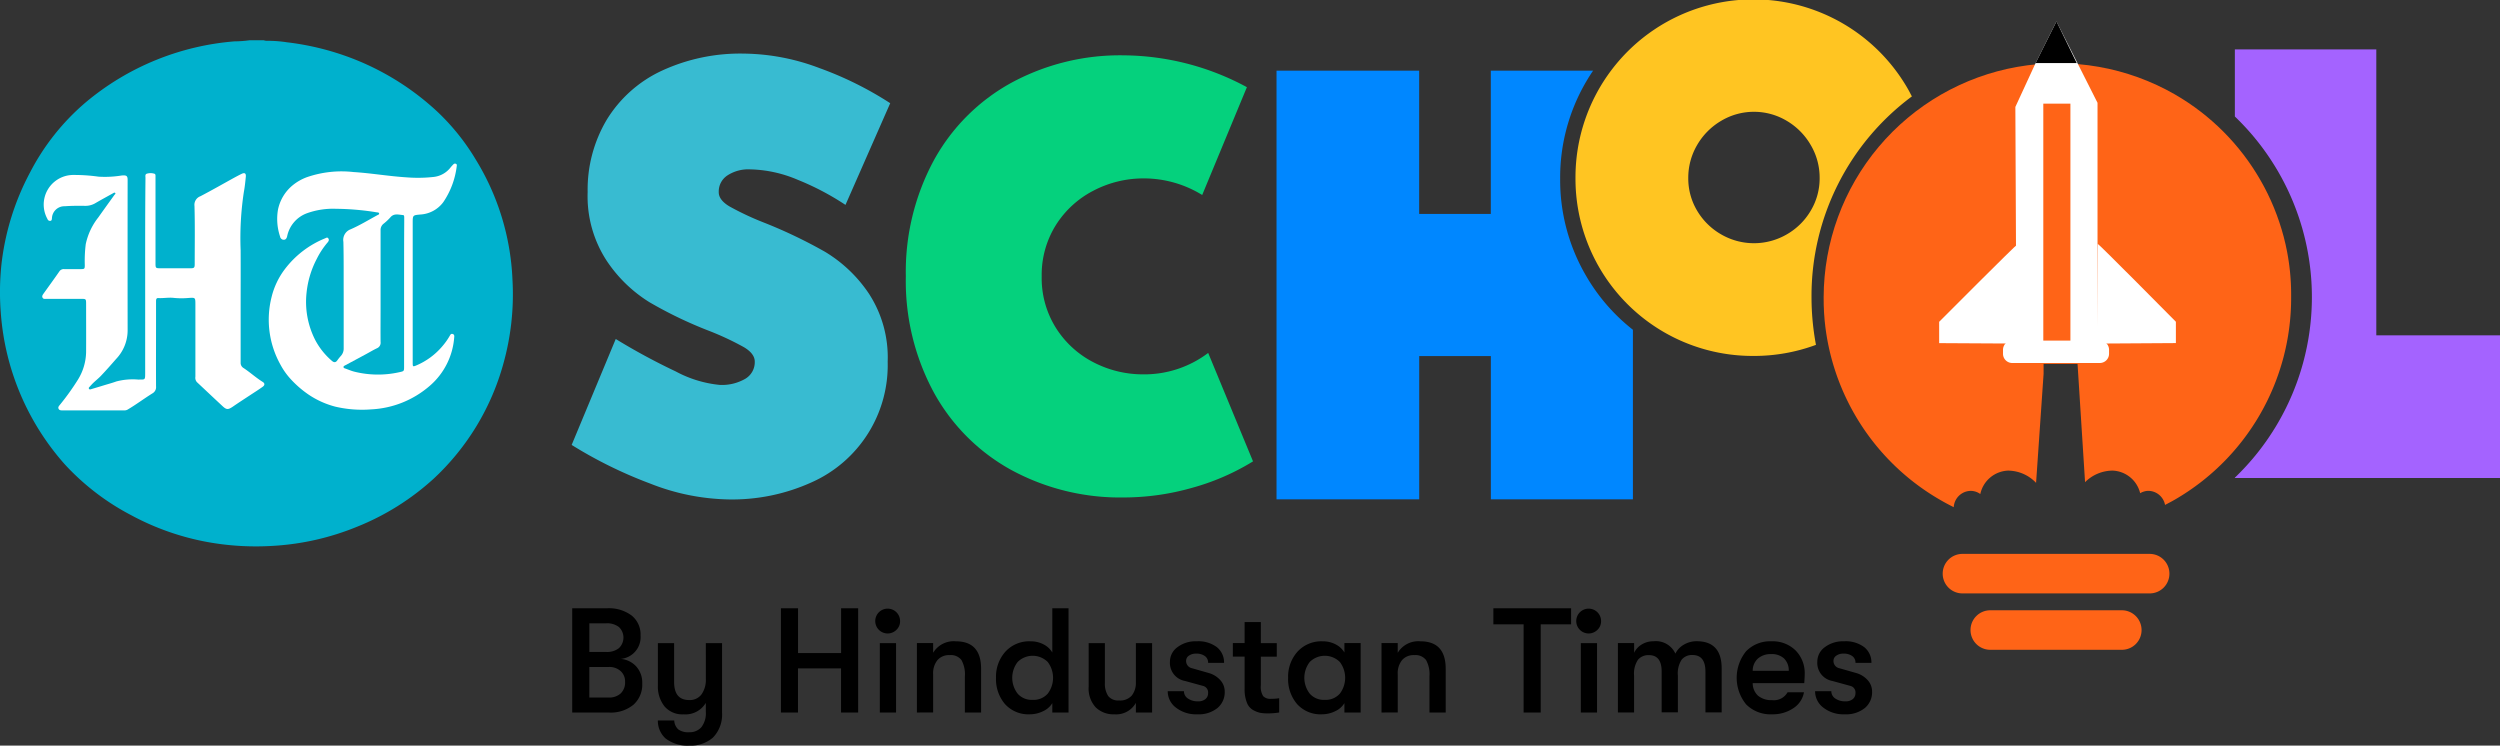 <svg xmlns="http://www.w3.org/2000/svg" xmlns:xlink="http://www.w3.org/1999/xlink" width="211" height="62.928" viewBox="0 0 211 62.928">
  <rect x="0" y="0" width="211" height="62.928" fill="#333333" stroke="none"/>
  <defs>
    <clipPath id="clip-path">
      <path id="Path_24" data-name="Path 24" d="M360.91,14a19.644,19.644,0,0,1,9.815,17.1,19.738,19.738,0,1,1-39.475,0A19.792,19.792,0,0,1,360.91,14Z" transform="translate(-331.25 -11.36)"/>
    </clipPath>
  </defs>
  <g id="Group_15963" data-name="Group 15963" transform="translate(0)">
    <path id="Path_1" data-name="Path 1" d="M116.96,22.522a23.9,23.9,0,0,0,2.922,1.372,40.965,40.965,0,0,1,5.14,2.457,11.723,11.723,0,0,1,3.7,3.514,9.852,9.852,0,0,1,1.6,5.765,10.818,10.818,0,0,1-6.413,10.181,16.237,16.237,0,0,1-7.029,1.447,18.817,18.817,0,0,1-6.615-1.344,37.164,37.164,0,0,1-6.615-3.256l3.721-8.941a53.123,53.123,0,0,0,5.065,2.739,9.836,9.836,0,0,0,3.721,1.137,3.935,3.935,0,0,0,2.147-.517,1.628,1.628,0,0,0,.8-1.447q0-.67-.9-1.212a24.1,24.1,0,0,0-2.918-1.372,35.18,35.18,0,0,1-5.065-2.429,11.781,11.781,0,0,1-3.641-3.543A9.949,9.949,0,0,1,105,21.31a11.528,11.528,0,0,1,1.626-6.122,10.757,10.757,0,0,1,4.628-4.111,15.77,15.77,0,0,1,6.925-1.447,18.435,18.435,0,0,1,6.357,1.212,29.235,29.235,0,0,1,6,2.974L126.761,22.4a22.48,22.48,0,0,0-4.031-2.119A10.772,10.772,0,0,0,118.7,19.4a3.233,3.233,0,0,0-1.912.517,1.621,1.621,0,0,0-.724,1.4C116.058,21.756,116.359,22.16,116.96,22.522Z" transform="translate(-55.402 -5.106)" fill="#38bbd1"/>
    <path id="Path_2" data-name="Path 2" d="M193.563,44.215a19.83,19.83,0,0,1-5.192,2.246,21.092,21.092,0,0,1-5.713.8,19.252,19.252,0,0,1-9.509-2.326,16.553,16.553,0,0,1-6.54-6.564,19.771,19.771,0,0,1-2.349-9.768,19.821,19.821,0,0,1,2.349-9.768,16.523,16.523,0,0,1,6.54-6.564,19.252,19.252,0,0,1,9.509-2.326,22.175,22.175,0,0,1,10.388,2.687l-3.773,9.1a9.391,9.391,0,0,0-4.91-1.4,9.111,9.111,0,0,0-4.266,1.034,8.165,8.165,0,0,0-3.181,2.918,7.917,7.917,0,0,0-1.189,4.318,7.885,7.885,0,0,0,1.212,4.365,8.142,8.142,0,0,0,3.176,2.894,9.053,9.053,0,0,0,4.186,1.01,8.932,8.932,0,0,0,5.478-1.809Z" transform="translate(-87.808 -5.275)" fill="#05d17d"/>
    <g id="Group_2" data-name="Group 2" transform="translate(0 3.397)">
      <circle id="Ellipse_1" data-name="Ellipse 1" cx="20.663" cy="20.663" r="20.663" transform="translate(0.977 0.578)" fill="#fff"/>
      <g id="qu6ZpE.tif_1_">
        <g id="Group_1" data-name="Group 1">
          <path id="Path_3" data-name="Path 3" d="M21.072,7.23H22.26a.735.735,0,0,0,.315.047A10.433,10.433,0,0,1,24.2,7.4a22.706,22.706,0,0,1,5.953,1.532,22.325,22.325,0,0,1,6.8,4.365,18.916,18.916,0,0,1,3.218,4.031,21.014,21.014,0,0,1,3.082,10.125,21.718,21.718,0,0,1-.775,7.1,20.784,20.784,0,0,1-5.854,9.66A21.363,21.363,0,0,1,30.111,48.3,21.989,21.989,0,0,1,23.1,49.9a22.928,22.928,0,0,1-5.643-.329,21.809,21.809,0,0,1-6.394-2.26A20.522,20.522,0,0,1,5.5,43.059,21.586,21.586,0,0,1,.061,30.148a22,22,0,0,1,.075-4.125,21.633,21.633,0,0,1,2.4-7.635,19.523,19.523,0,0,1,4.679-5.9A22.313,22.313,0,0,1,19.794,7.324,9.745,9.745,0,0,0,21.072,7.23ZM12.253,27.17v8.1c0,.677,0,.587-.583.6a5.4,5.4,0,0,0-1.861.16c-.357.132-.724.226-1.085.338s-.7.211-1.043.315c-.061.019-.136.038-.174-.038s.009-.113.047-.155.1-.113.15-.164c.258-.291.578-.517.841-.8.432-.456.846-.926,1.259-1.4a3.5,3.5,0,0,0,.968-2.368q-.007-6.378,0-12.751c0-.3-.085-.381-.385-.371a2.162,2.162,0,0,0-.244.028,8.753,8.753,0,0,1-1.823.08A14.581,14.581,0,0,0,6.249,18.6a2.5,2.5,0,0,0-2.241,3.721.221.221,0,0,0,.226.155c.136-.009.136-.113.15-.216A1.052,1.052,0,0,1,5.478,21.24c.578-.042,1.156-.042,1.734-.033a1.645,1.645,0,0,0,.888-.258c.479-.277.963-.54,1.447-.808.056-.033.127-.085.179-.014s-.028.1-.061.146c-.456.634-.916,1.269-1.367,1.908a5.436,5.436,0,0,0-1.062,2.265,11.52,11.52,0,0,0-.08,1.752c0,.329-.019.348-.352.348-.46,0-.926,0-1.386,0A.44.44,0,0,0,5,26.756c-.432.62-.879,1.236-1.32,1.851-.07.1-.155.211-.094.338.066.146.207.113.329.113h3c.324,0,.348.028.352.357,0,1.377.009,2.758,0,4.134a4.564,4.564,0,0,1-.686,2.321A20.649,20.649,0,0,1,5.055,38c-.075.094-.174.188-.113.329s.211.141.343.141h5.178a.551.551,0,0,0,.287-.056c.733-.428,1.409-.944,2.133-1.391a.6.6,0,0,0,.287-.583c-.009-1.865,0-3.73,0-5.6,0-.526,0-1.057,0-1.583,0-.127.014-.277.183-.268.437.028.874-.066,1.311-.014a6.53,6.53,0,0,0,1.212.009c.615-.042.615-.052.615.554v6.094a.546.546,0,0,0,.132.456c.724.677,1.442,1.358,2.166,2.03.334.31.47.3.86.038.475-.329.958-.639,1.442-.958.357-.235.724-.465,1.071-.714.2-.141.2-.3.009-.418-.568-.352-1.062-.808-1.621-1.175a.5.5,0,0,1-.24-.451c0-1.471,0-2.936,0-4.407,0-1.691.009-3.383,0-5.074a25.884,25.884,0,0,1,.273-4.933c.08-.423.122-.85.164-1.278.028-.291-.1-.366-.357-.24-.207.1-.413.211-.615.319-.954.526-1.9,1.067-2.861,1.569a.772.772,0,0,0-.5.822c.047,1.635.019,3.27.019,4.9,0,.31-.047.357-.362.357-.841,0-1.682,0-2.528,0-.4,0-.418-.019-.418-.418V18.98c0-.108,0-.216,0-.319,0-.066-.019-.146-.089-.164a1.083,1.083,0,0,0-.658,0c-.155.061-.094.249-.1.381C12.248,21.658,12.253,24.412,12.253,27.17Zm16.754,1.456c0,1.536,0,3.073,0,4.6a.916.916,0,0,1-.226.634,4.117,4.117,0,0,0-.31.385c-.136.2-.287.193-.456.047a6.012,6.012,0,0,1-1.4-1.743,7.073,7.073,0,0,1-.742-4,7.859,7.859,0,0,1,.864-2.871,6.762,6.762,0,0,1,.911-1.381c.085-.1.15-.211.066-.338s-.179-.052-.268-.014a8.072,8.072,0,0,0-3.425,2.631,6.415,6.415,0,0,0-1.1,2.33,7.786,7.786,0,0,0,.747,5.7,5.968,5.968,0,0,0,.869,1.226,8.706,8.706,0,0,0,1.508,1.306,7.31,7.31,0,0,0,2.269,1.02,9.885,9.885,0,0,0,3.021.226,8.141,8.141,0,0,0,4.933-1.983,5.978,5.978,0,0,0,2.067-4.092c.014-.117.019-.24-.127-.287s-.2.066-.258.169a5.6,5.6,0,0,1-.6.846,5.879,5.879,0,0,1-2.227,1.644c-.268.113-.291.094-.291-.2V22.65c0-.662,0-.653.677-.714a2.587,2.587,0,0,0,1.912-1.052,6.853,6.853,0,0,0,1.128-3.03c.014-.075.019-.155-.066-.193a.177.177,0,0,0-.207.033,3.348,3.348,0,0,0-.249.273,2.091,2.091,0,0,1-1.428.8,12.117,12.117,0,0,1-2.3.033c-1.489-.094-2.965-.352-4.459-.446a8.964,8.964,0,0,0-3.923.428,4.172,4.172,0,0,0-1.24.709,3.591,3.591,0,0,0-1.217,2.048,4.67,4.67,0,0,0,.174,2.246.342.342,0,0,0,.2.263c.207.066.343-.023.4-.268a2.63,2.63,0,0,1,1.687-1.954,6.515,6.515,0,0,1,2.434-.371,22.332,22.332,0,0,1,3.449.3c.07.009.169,0,.193.089s-.08.113-.141.146c-.756.409-1.489.86-2.274,1.2a.957.957,0,0,0-.6,1.057C29.017,25.7,29,27.165,29.007,28.626Z" transform="translate(0 -7.23)" fill="#00b1cd"/>
          <path id="Path_4" data-name="Path 4" d="M66.822,45.144V51.36c0,.385,0,.395-.381.475a8.22,8.22,0,0,1-3.824-.042c-.263-.066-.512-.179-.771-.268-.061-.023-.136-.038-.136-.122s.07-.1.127-.136c.6-.319,1.193-.639,1.785-.958.305-.164.6-.343.916-.493a.5.5,0,0,0,.3-.531c-.009-.93,0-1.865,0-2.8,0-2.2,0-4.407,0-6.61a.665.665,0,0,1,.244-.559,4.5,4.5,0,0,0,.578-.54c.305-.366.691-.23,1.057-.2.108,0,.113.1.117.188,0,.15,0,.3,0,.446C66.822,41.183,66.822,43.166,66.822,45.144Z" transform="translate(-32.717 -23.823)" fill="#00b1cd"/>
        </g>
      </g>
    </g>
    <g id="Group_3" data-name="Group 3" transform="translate(48.295 51.336)">
      <path id="Path_5" data-name="Path 5" d="M108.259,105.385a1.994,1.994,0,0,1,1.289.622,2.025,2.025,0,0,1,.522,1.452,2.27,2.27,0,0,1-.748,1.8,3.021,3.021,0,0,1-2.056.654H104.16v-8.8H107.1a3.2,3.2,0,0,1,2.074.61,2.046,2.046,0,0,1,.754,1.678A1.843,1.843,0,0,1,108.259,105.385Zm-1.22-3h-1.433v2.414h1.433a1.611,1.611,0,0,0,1.062-.321,1.23,1.23,0,0,0,.006-1.779A1.641,1.641,0,0,0,107.039,102.38Zm.2,6.261a1.421,1.421,0,0,0,1.018-.352,1.285,1.285,0,0,0,.365-.981,1.163,1.163,0,0,0-.377-.9,1.406,1.406,0,0,0-.993-.346h-1.647v2.577Z" transform="translate(-104.16 -101.11)"/>
      <path id="Path_6" data-name="Path 6" d="M119.708,105.79h1.37v5.884a2.777,2.777,0,0,1-.767,2.087,2.832,2.832,0,0,1-1.986.679,3.037,3.037,0,0,1-2.012-.6,2,2,0,0,1-.654-1.521h1.383a1.084,1.084,0,0,0,.333.748,1.4,1.4,0,0,0,.924.245,1.31,1.31,0,0,0,1.031-.421,1.929,1.929,0,0,0,.377-1.314v-.742a2.006,2.006,0,0,1-1.886.968,1.968,1.968,0,0,1-1.6-.673,2.679,2.679,0,0,1-.559-1.766v-3.57h1.37v3.281c0,1.012.421,1.521,1.27,1.521a1.221,1.221,0,0,0,1.05-.49,2.122,2.122,0,0,0,.358-1.282Z" transform="translate(-108.431 -102.848)"/>
      <path id="Path_7" data-name="Path 7" d="M132.18,109.91v-8.8h1.446v3.784h3.633V101.11H138.7v8.8h-1.446v-3.721h-3.633v3.721Z" transform="translate(-114.566 -101.11)"/>
      <path id="Path_8" data-name="Path 8" d="M146.688,102.951a1.048,1.048,0,1,1,.289-.723A.986.986,0,0,1,146.688,102.951Zm-1.421,7v-5.859h1.37v5.859Z" transform="translate(-119.305 -101.147)"/>
      <path id="Path_9" data-name="Path 9" d="M150.44,111.559V105.7h1.37v.817a2.027,2.027,0,0,1,1.911-.968q2.14,0,2.137,2.326v3.684h-1.37V108.5a2.454,2.454,0,0,0-.289-1.37,1.125,1.125,0,0,0-.993-.415,1.284,1.284,0,0,0-1.031.421,1.769,1.769,0,0,0-.365,1.2v3.218Z" transform="translate(-121.348 -102.759)"/>
      <path id="Path_10" data-name="Path 10" d="M165.812,101.11h1.37v8.8h-1.37v-.792a1.767,1.767,0,0,1-.786.685,2.508,2.508,0,0,1-1.087.258,2.668,2.668,0,0,1-2.125-.867,3.247,3.247,0,0,1-.754-2.213,3.167,3.167,0,0,1,.792-2.206,2.723,2.723,0,0,1,2.125-.874,2.3,2.3,0,0,1,1.081.251,1.829,1.829,0,0,1,.754.691Zm-1.672,7.732a1.593,1.593,0,0,0,1.289-.528,2.213,2.213,0,0,0,0-2.665,1.8,1.8,0,0,0-2.54-.006,2.183,2.183,0,0,0,0,2.678A1.57,1.57,0,0,0,164.14,108.842Z" transform="translate(-125.292 -101.11)"/>
      <path id="Path_11" data-name="Path 11" d="M175.675,111.8a2.139,2.139,0,0,1-1.584-.591,2.35,2.35,0,0,1-.591-1.735V105.79h1.37v3.344a1.894,1.894,0,0,0,.277,1.119,1.06,1.06,0,0,0,.918.377,1.3,1.3,0,0,0,1.081-.421,1.728,1.728,0,0,0,.339-1.113V105.79h1.37v5.859h-1.37v-.817A1.9,1.9,0,0,1,175.675,111.8Z" transform="translate(-129.912 -102.848)"/>
      <path id="Path_12" data-name="Path 12" d="M186.609,111.71a2.748,2.748,0,0,1-1.8-.566,1.729,1.729,0,0,1-.691-1.383h1.37a.73.73,0,0,0,.333.616,1.454,1.454,0,0,0,.861.239.937.937,0,0,0,.616-.189.624.624,0,0,0,.226-.5.562.562,0,0,0-.44-.616l-1.509-.415a1.546,1.546,0,0,1-1.27-1.622,1.508,1.508,0,0,1,.629-1.226,2.533,2.533,0,0,1,1.622-.5,2.6,2.6,0,0,1,1.716.5,1.643,1.643,0,0,1,.6,1.32h-1.345a.673.673,0,0,0-.27-.572,1.2,1.2,0,0,0-.748-.207,1.008,1.008,0,0,0-.6.17.518.518,0,0,0-.239.434.617.617,0,0,0,.5.629l1.4.4a2.054,2.054,0,0,1,.981.6,1.416,1.416,0,0,1,.377.974,1.732,1.732,0,0,1-.61,1.383A2.523,2.523,0,0,1,186.609,111.71Z" transform="translate(-133.857 -102.759)"/>
      <path id="Path_13" data-name="Path 13" d="M196.079,109.445a4.162,4.162,0,0,0,.691-.05V110.6a5.913,5.913,0,0,1-1.018.075,3.236,3.236,0,0,1-.591-.05,2.187,2.187,0,0,1-.591-.233,1.2,1.2,0,0,1-.528-.635,3,3,0,0,1-.189-1.144v-2.728h-.993v-1.144h.993V102.97h1.37v1.773h1.345v1.144h-1.345V108.3a1.463,1.463,0,0,0,.2.924A.83.83,0,0,0,196.079,109.445Z" transform="translate(-137.103 -101.801)"/>
      <path id="Path_14" data-name="Path 14" d="M203.159,111.71a2.668,2.668,0,0,1-2.125-.867,3.246,3.246,0,0,1-.754-2.213,3.168,3.168,0,0,1,.792-2.206,2.723,2.723,0,0,1,2.125-.874,2.3,2.3,0,0,1,1.081.251,1.829,1.829,0,0,1,.754.691V105.7h1.37v5.859h-1.37v-.792a1.767,1.767,0,0,1-.786.685A2.508,2.508,0,0,1,203.159,111.71Zm.2-1.219a1.593,1.593,0,0,0,1.289-.528,2.213,2.213,0,0,0,0-2.665,1.8,1.8,0,0,0-2.54-.006,2.183,2.183,0,0,0,0,2.678A1.57,1.57,0,0,0,203.36,110.491Z" transform="translate(-139.858 -102.759)"/>
      <path id="Path_15" data-name="Path 15" d="M212.82,111.559V105.7h1.37v.817a2.027,2.027,0,0,1,1.911-.968q2.14,0,2.137,2.326v3.684h-1.37V108.5a2.455,2.455,0,0,0-.289-1.37,1.125,1.125,0,0,0-.993-.415,1.284,1.284,0,0,0-1.031.421,1.769,1.769,0,0,0-.365,1.2v3.218Z" transform="translate(-144.516 -102.759)"/>
      <path id="Path_16" data-name="Path 16" d="M230.392,109.91v-7.443H227.84V101.11H234.4v1.358h-2.565v7.443Z" transform="translate(-150.094 -101.11)"/>
      <path id="Path_17" data-name="Path 17" d="M240.808,102.951a1.048,1.048,0,1,1,.289-.723A.986.986,0,0,1,240.808,102.951Zm-1.421,7v-5.859h1.37v5.859Z" transform="translate(-154.261 -101.147)"/>
      <path id="Path_18" data-name="Path 18" d="M244.56,111.559V105.7h1.37v.817a1.623,1.623,0,0,1,.641-.7,1.841,1.841,0,0,1,.993-.27,1.8,1.8,0,0,1,1.848,1.043,1.744,1.744,0,0,1,.7-.748,2.1,2.1,0,0,1,1.094-.3q2.112,0,2.112,2.3v3.709h-1.37v-3.445q0-1.4-1.094-1.4a1.125,1.125,0,0,0-.905.383,2.1,2.1,0,0,0-.327,1.352v3.105h-1.37V108.1c0-.924-.358-1.383-1.069-1.383a1.147,1.147,0,0,0-.924.383,2.1,2.1,0,0,0-.333,1.352v3.105h-1.37Z" transform="translate(-156.304 -102.759)"/>
      <path id="Path_19" data-name="Path 19" d="M266.246,108.328q0,.226-.038.754h-4.35a1.418,1.418,0,0,0,.453,1.062,1.751,1.751,0,0,0,1.182.371,1.322,1.322,0,0,0,1.308-.666h1.383a2.007,2.007,0,0,1-.886,1.339,3.085,3.085,0,0,1-1.8.522,2.9,2.9,0,0,1-2.188-.83,3.552,3.552,0,0,1-.006-4.495,2.817,2.817,0,0,1,2.144-.836,2.749,2.749,0,0,1,2.03.773A2.72,2.72,0,0,1,266.246,108.328Zm-4.388-.289H264.9a1.4,1.4,0,0,0-.4-1.044,1.507,1.507,0,0,0-1.088-.365,1.6,1.6,0,0,0-1.132.39A1.378,1.378,0,0,0,261.858,108.039Z" transform="translate(-162.224 -102.759)"/>
      <path id="Path_20" data-name="Path 20" d="M273.529,111.71a2.748,2.748,0,0,1-1.8-.566,1.729,1.729,0,0,1-.692-1.383h1.37a.73.73,0,0,0,.333.616,1.454,1.454,0,0,0,.861.239.936.936,0,0,0,.616-.189.624.624,0,0,0,.226-.5.562.562,0,0,0-.44-.616l-1.509-.415a1.546,1.546,0,0,1-1.27-1.622,1.508,1.508,0,0,1,.629-1.226,2.533,2.533,0,0,1,1.622-.5,2.6,2.6,0,0,1,1.716.5,1.642,1.642,0,0,1,.6,1.32h-1.345a.673.673,0,0,0-.27-.572,1.2,1.2,0,0,0-.748-.207,1.008,1.008,0,0,0-.6.17.518.518,0,0,0-.239.434.617.617,0,0,0,.5.629l1.4.4a2.054,2.054,0,0,1,.981.6,1.416,1.416,0,0,1,.377.974,1.732,1.732,0,0,1-.61,1.383A2.523,2.523,0,0,1,273.529,111.71Z" transform="translate(-166.138 -102.759)"/>
    </g>
    <g id="Group_7" data-name="Group 7" transform="translate(153.916 1.809)">
      <path id="Path_21" data-name="Path 21" d="M370.094,98.936H354.3a1.668,1.668,0,0,1-1.668-1.668h0A1.668,1.668,0,0,1,354.3,95.6h15.8a1.668,1.668,0,0,1,1.668,1.668h0A1.665,1.665,0,0,1,370.094,98.936Z" transform="translate(-342.585 -50.661)" fill="#ff6417"/>
      <path id="Path_22" data-name="Path 22" d="M370.4,109.066H359.3a1.668,1.668,0,0,1-1.668-1.668h0a1.668,1.668,0,0,1,1.668-1.668h11.1a1.668,1.668,0,0,1,1.668,1.668h0A1.662,1.662,0,0,1,370.4,109.066Z" transform="translate(-345.236 -56.032)" fill="#ff6417"/>
      <g id="Group_5" data-name="Group 5" transform="translate(0 3.528)">
        <g id="Group_4" data-name="Group 4" clip-path="url(#clip-path)">
          <path id="Path_23" data-name="Path 23" d="M368.079,21.175A19.738,19.738,0,0,0,331.24,31.1a19.644,19.644,0,0,0,9.815,17.1c.385.226.775.432,1.17.63a1.458,1.458,0,0,1,1.424-1.377,1.373,1.373,0,0,1,.817.268,2.5,2.5,0,0,1,2.335-1.978,3.291,3.291,0,0,1,2.373,1.034l.634-9.2V36.74h2.866l.634,9.979a3.318,3.318,0,0,1,2.33-.977,2.492,2.492,0,0,1,2.321,1.908,1.4,1.4,0,0,1,.7-.2,1.455,1.455,0,0,1,1.4,1.189c.277-.146.554-.287.827-.446a19.644,19.644,0,0,0,9.815-17.1A19.305,19.305,0,0,0,368.079,21.175Z" transform="translate(-331.245 -11.36)" fill="#ff6417"/>
        </g>
      </g>
      <g id="Group_6" data-name="Group 6" transform="translate(9.749)">
        <path id="Path_25" data-name="Path 25" d="M367.4,7.364l-.1.211-1.611,3.491L365.779,31h6.845V10.719L369.157,3.85Z" transform="translate(-359.258 -3.85)" fill="#fff"/>
        <rect id="Rectangle_1" data-name="Rectangle 1" width="2.288" height="20.259" transform="translate(8.79 6.939)" fill="#ff6417"/>
        <path id="Path_26" data-name="Path 26" d="M358.615,43.88l.07,8.382L352,52.224v-1.8S358.521,43.88,358.615,43.88Z" transform="translate(-352 -25.073)" fill="#fff"/>
        <path id="Path_27" data-name="Path 27" d="M369.33,7.364H372.8l-1.71-3.514Z" transform="translate(-361.188 -3.85)"/>
        <path id="Path_28" data-name="Path 28" d="M380.4,43.8l-.07,8.419L387,52.177v-1.8S380.494,43.8,380.4,43.8Z" transform="translate(-367.02 -25.03)" fill="#fff"/>
        <path id="Path_29" data-name="Path 29" d="M371.64,63.073h-7.39a.778.778,0,0,1-.78-.78V61.96a.778.778,0,0,1,.78-.78h7.39a.778.778,0,0,1,.78.78v.334A.781.781,0,0,1,371.64,63.073Z" transform="translate(-358.081 -34.245)" fill="#fff"/>
      </g>
    </g>
    <g id="Group_8" data-name="Group 8" transform="translate(107.739 5.962)">
      <path id="Path_30" data-name="Path 30" d="M288.362,29.045a14.225,14.225,0,0,0,2.34,3.021V12.7H289.7a14.442,14.442,0,0,0-1.33,1.912,14.558,14.558,0,0,0,0,14.433Z" transform="translate(-260.628 -12.695)" fill="#0087ff"/>
      <path id="Path_31" data-name="Path 31" d="M257.6,29.98a16,16,0,0,1-2.171-8.161,16,16,0,0,1,2.171-8.161c.193-.334.395-.653.611-.968h-8.635V24.783h-6.047V12.695H231.49V48.871h12.042V36.778h6.047V48.871h11.99V34.561A15.906,15.906,0,0,1,257.6,29.98Z" transform="translate(-231.49 -12.69)" fill="#0087ff"/>
    </g>
    <path id="Path_32" data-name="Path 32" d="M417.058,33.005V8.87H405.12v5.666a21.115,21.115,0,0,1,0,30.482v.028H427.5V33.005Z" transform="translate(-216.498 -4.703)" fill="#a463ff"/>
    <path id="Path_33" data-name="Path 33" d="M305.6,25.075a20.958,20.958,0,0,1,8.471-16.937c-.118-.226-.23-.446-.357-.667a15.02,15.02,0,0,0-28.035,7.55,14.952,14.952,0,0,0,15.02,15.02,15.042,15.042,0,0,0,5.276-.935A21.961,21.961,0,0,1,305.6,25.075Zm-2.086-5.295a5.517,5.517,0,0,1-5.544,0,5.577,5.577,0,0,1-2.03-2.006,5.3,5.3,0,0,1-.742-2.753,5.459,5.459,0,0,1,.742-2.772,5.655,5.655,0,0,1,2.03-2.048,5.4,5.4,0,0,1,5.544,0,5.642,5.642,0,0,1,2.025,2.048,5.417,5.417,0,0,1,.747,2.772,5.313,5.313,0,0,1-.747,2.753A5.529,5.529,0,0,1,303.515,19.78Z" transform="translate(-152.708)" fill="#ffc522"/>
  </g>
</svg>